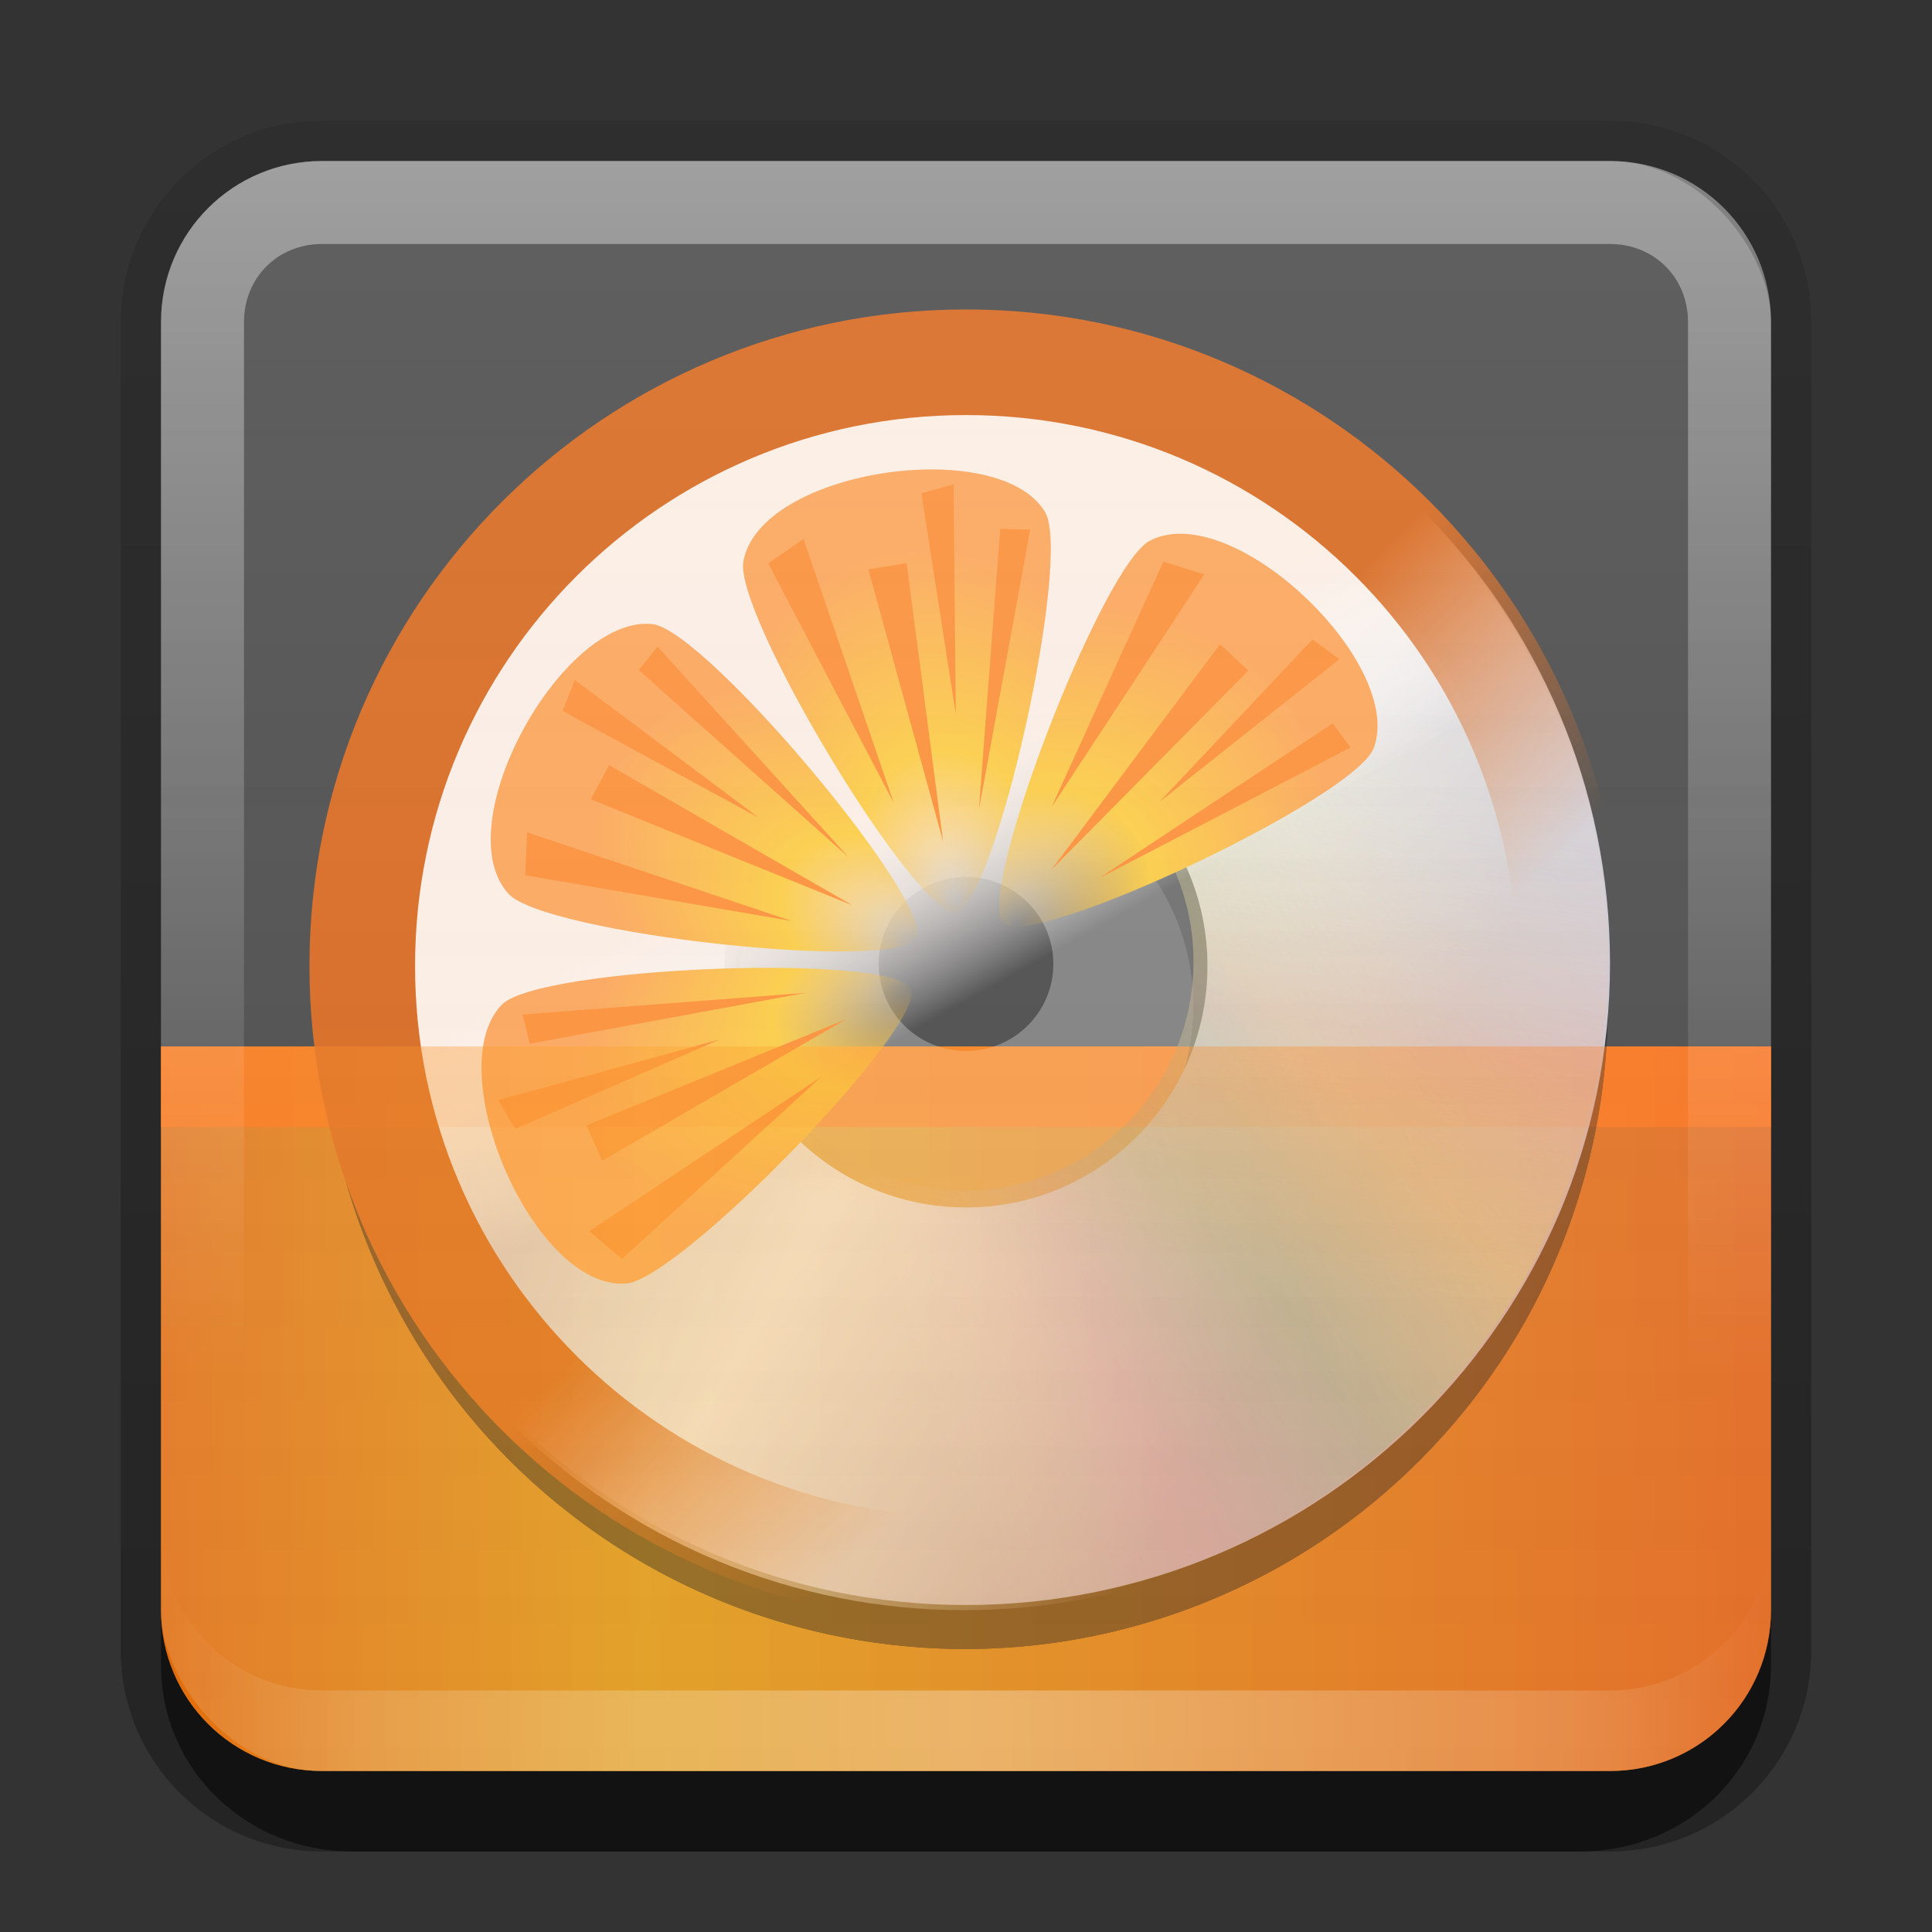 <?xml version="1.0" encoding="UTF-8" standalone="no"?>
<!-- Created with Inkscape (http://www.inkscape.org/) -->

<svg
   xmlns:dc="http://purl.org/dc/elements/1.1/"
   xmlns:cc="http://creativecommons.org/ns#"
   xmlns:rdf="http://www.w3.org/1999/02/22-rdf-syntax-ns#"
   xmlns:svg="http://www.w3.org/2000/svg"
   xmlns="http://www.w3.org/2000/svg"
   xmlns:xlink="http://www.w3.org/1999/xlink"
   xmlns:sodipodi="http://sodipodi.sourceforge.net/DTD/sodipodi-0.dtd"
   xmlns:inkscape="http://www.inkscape.org/namespaces/inkscape"
   width="24"
   height="24"
   id="svg2"
   sodipodi:version="0.32"
   inkscape:version="0.48.0 r9654"
   version="1.0"
   sodipodi:docname="sound-juicer.svg"
   inkscape:output_extension="org.inkscape.output.svg.inkscape"
   style="display:inline">
  <rect width="100%" height="100%" fill="#333333" stroke="none"/>
  <defs
     id="defs4">
    <linearGradient
       gradientUnits="userSpaceOnUse"
       y2="0.999"
       x2="10.32"
       y1="21"
       x1="10.32"
       id="linearGradient3900">
      <stop
         id="stop3902"
         offset="0"
         style="stop-color:#310808;stop-opacity:1;" />
      <stop
         id="stop3904"
         offset="1"
         style="stop-color:#7b1e00;stop-opacity:1;" />
    </linearGradient>
    <inkscape:perspective
       sodipodi:type="inkscape:persp3d"
       inkscape:vp_x="0 : 11 : 1"
       inkscape:vp_y="0 : 1000 : 0"
       inkscape:vp_z="22 : 11 : 1"
       inkscape:persp3d-origin="11 : 7.3333333 : 1"
       id="perspective127" />
    <linearGradient
       id="linearGradient3352">
      <stop
         style="stop-color:#ff7000;stop-opacity:1;"
         offset="0"
         id="stop3354" />
      <stop
         style="stop-color:#ffe251;stop-opacity:1;"
         offset="1"
         id="stop3356" />
    </linearGradient>
    <linearGradient
       id="linearGradient3332">
      <stop
         style="stop-color:#ff5700;stop-opacity:1;"
         offset="0"
         id="stop3334" />
      <stop
         style="stop-color:#ffae00;stop-opacity:0.185;"
         offset="1"
         id="stop3336" />
    </linearGradient>
    <linearGradient
       id="linearGradient3293">
      <stop
         style="stop-color:#fb9d00;stop-opacity:1;"
         offset="0"
         id="stop3296" />
      <stop
         id="stop3839"
         offset="0.2"
         style="stop-color:#f30000;stop-opacity:1;" />
      <stop
         id="stop3302"
         offset="0.374"
         style="stop-color:#fb0000;stop-opacity:0.661;" />
      <stop
         style="stop-color:#eb0000;stop-opacity:0.29;"
         offset="0.687"
         id="stop3843" />
      <stop
         style="stop-color:#dc0000;stop-opacity:0;"
         offset="1"
         id="stop3298" />
    </linearGradient>
    <linearGradient
       gradientUnits="userSpaceOnUse"
       y2="0.999"
       x2="10.32"
       y1="21"
       x1="10.32"
       id="linearGradient3277">
      <stop
         id="stop3280"
         offset="0"
         style="stop-color:#c63a2b;stop-opacity:1;" />
      <stop
         id="stop3282"
         offset="1"
         style="stop-color:#ff8f38;stop-opacity:1;" />
    </linearGradient>
    <linearGradient
       id="linearGradient4572">
      <stop
         style="stop-color:#830000;stop-opacity:1;"
         offset="0"
         id="stop4574" />
      <stop
         style="stop-color:#c50000;stop-opacity:0;"
         offset="1"
         id="stop4576" />
    </linearGradient>
    <linearGradient
       id="linearGradient3247">
      <stop
         id="stop3249"
         offset="0"
         style="stop-color:#ffffff;stop-opacity:0;" />
      <stop
         id="stop3293"
         offset="0.3"
         style="stop-color:#d5d5d5;stop-opacity:0;" />
      <stop
         style="stop-color:#eb8888;stop-opacity:0.258;"
         offset="0.5"
         id="stop3251" />
      <stop
         id="stop3295"
         offset="0.7"
         style="stop-color:#e28f25;stop-opacity:0;" />
      <stop
         id="stop3253"
         offset="1"
         style="stop-color:#ffffff;stop-opacity:0;" />
    </linearGradient>
    <linearGradient
       id="linearGradient3265">
      <stop
         style="stop-color:#ffffff;stop-opacity:0;"
         offset="0"
         id="stop3267" />
      <stop
         id="stop3252"
         offset="0.2"
         style="stop-color:#afcff3;stop-opacity:0;" />
      <stop
         id="stop3269"
         offset="0.35"
         style="stop-color:#60a0e7;stop-opacity:0.148;" />
      <stop
         id="stop3271"
         offset="0.5"
         style="stop-color:#db8ef1;stop-opacity:0.211;" />
      <stop
         style="stop-color:#ffffff;stop-opacity:0;"
         offset="0.65"
         id="stop3273" />
      <stop
         style="stop-color:#ffffff;stop-opacity:0;"
         offset="1"
         id="stop3275" />
    </linearGradient>
    <linearGradient
       id="linearGradient3236">
      <stop
         id="stop3238"
         offset="0"
         style="stop-color:#ffffff;stop-opacity:0;" />
      <stop
         style="stop-color:#fffc2b;stop-opacity:0.234;"
         offset="0.35"
         id="stop3240" />
      <stop
         style="stop-color:#46d15d;stop-opacity:0.219;"
         offset="0.5"
         id="stop3242" />
      <stop
         id="stop3244"
         offset="0.65"
         style="stop-color:#46d1aa;stop-opacity:0;" />
      <stop
         id="stop3246"
         offset="1"
         style="stop-color:#ffffff;stop-opacity:0;" />
    </linearGradient>
    <clipPath
       clipPathUnits="userSpaceOnUse"
       id="clipPath3271">
      <rect
         style="fill:#ffffff;fill-opacity:1;fill-rule:evenodd;stroke:none"
         id="rect3273"
         width="118"
         height="59"
         x="5"
         y="160.003" />
    </clipPath>
    <linearGradient
       id="linearGradient3233">
      <stop
         style="stop-color:#ffffff;stop-opacity:0;"
         offset="0"
         id="stop3235" />
      <stop
         id="stop3297"
         offset="0.15"
         style="stop-color:#ffffff;stop-opacity:0;" />
      <stop
         id="stop3241"
         offset="0.5"
         style="stop-color:#ffffff;stop-opacity:1;" />
      <stop
         style="stop-color:#ffffff;stop-opacity:0;"
         offset="0.85"
         id="stop3299" />
      <stop
         style="stop-color:#ffffff;stop-opacity:0;"
         offset="1"
         id="stop3237" />
    </linearGradient>
    <linearGradient
       gradientTransform="matrix(1.017,0,0,1.017,-1.103,-1.103)"
       gradientUnits="userSpaceOnUse"
       y2="5.425"
       x2="58.65"
       y1="122"
       x1="58.65"
       id="linearGradient4114">
      <stop
         id="stop4116"
         offset="0"
         style="stop-color:#b8abbd;stop-opacity:1;" />
      <stop
         id="stop4118"
         offset="1"
         style="stop-color:#dddbde;stop-opacity:1;" />
    </linearGradient>
    <linearGradient
       id="linearGradient3362">
      <stop
         style="stop-color:#4d4d4d;stop-opacity:1;"
         offset="0"
         id="stop3364" />
      <stop
         style="stop-color:#ffffff;stop-opacity:1;"
         offset="1"
         id="stop3366" />
    </linearGradient>
    <linearGradient
       inkscape:collect="always"
       id="linearGradient3327">
      <stop
         style="stop-color:#000000;stop-opacity:1;"
         offset="0"
         id="stop3330" />
      <stop
         style="stop-color:#000000;stop-opacity:0;"
         offset="1"
         id="stop3333" />
    </linearGradient>
    <linearGradient
       id="ButtonColor"
       x1="10.32"
       y1="21"
       x2="10.32"
       y2="0.999"
       gradientUnits="userSpaceOnUse">
      <stop
         style="stop-color:#861616;stop-opacity:1;"
         offset="0"
         id="stop3189" />
      <stop
         style="stop-color:#d64800;stop-opacity:1;"
         offset="1"
         id="stop3191" />
    </linearGradient>
    <linearGradient
       inkscape:collect="always"
       xlink:href="#linearGradient3362"
       id="linearGradient3772"
       gradientUnits="userSpaceOnUse"
       x1="25.22"
       y1="61.922"
       x2="94.568"
       y2="61.922" />
    <linearGradient
       inkscape:collect="always"
       xlink:href="#linearGradient3233"
       id="linearGradient3802"
       gradientUnits="userSpaceOnUse"
       gradientTransform="matrix(0.117,0.068,-0.068,0.117,7.824,1.205)"
       x1="5"
       y1="64"
       x2="123"
       y2="64" />
    <linearGradient
       inkscape:collect="always"
       xlink:href="#linearGradient4114"
       id="linearGradient3805"
       gradientUnits="userSpaceOnUse"
       gradientTransform="matrix(0.245,0,0,0.293,-3.659,-5.176)"
       x1="73.016"
       y1="89.131"
       x2="73.016"
       y2="34.607" />
    <inkscape:perspective
       id="perspective2855"
       inkscape:persp3d-origin="0.5 : 0.33333333 : 1"
       inkscape:vp_z="1 : 0.5 : 1"
       inkscape:vp_y="0 : 1000 : 0"
       inkscape:vp_x="0 : 0.5 : 1"
       sodipodi:type="inkscape:persp3d" />
    <linearGradient
       inkscape:collect="always"
       xlink:href="#ButtonColor-3"
       id="linearGradient3181"
       x1="-3.061"
       y1="27.258"
       x2="-3.061"
       y2="7.254"
       gradientUnits="userSpaceOnUse"
       gradientTransform="translate(11.119,-6.258)" />
    <linearGradient
       id="ButtonColor-3"
       x1="10.32"
       y1="21"
       x2="10.32"
       y2="0.999"
       gradientUnits="userSpaceOnUse">
      <stop
         style="stop-color:#29669f;stop-opacity:1;"
         offset="0"
         id="stop3189-5" />
      <stop
         style="stop-color:#88b6e0;stop-opacity:1;"
         offset="1"
         id="stop3191-3" />
    </linearGradient>
    <inkscape:perspective
       id="perspective2874"
       inkscape:persp3d-origin="0.5 : 0.33333333 : 1"
       inkscape:vp_z="1 : 0.5 : 1"
       inkscape:vp_y="0 : 1000 : 0"
       inkscape:vp_x="0 : 0.5 : 1"
       sodipodi:type="inkscape:persp3d" />
    <clipPath
       clipPathUnits="userSpaceOnUse"
       id="clipPath2849">
      <rect
         ry="2"
         rx="2"
         y="1"
         x="1"
         height="20"
         width="20"
         id="rect2851"
         style="fill:#ffffff;fill-opacity:1;fill-rule:evenodd;stroke:none;display:inline" />
    </clipPath>
    <filter
       inkscape:collect="always"
       id="filter3914"
       x="-0.18"
       width="1.36"
       y="-0.18"
       height="1.36"
       color-interpolation-filters="sRGB">
      <feGaussianBlur
         inkscape:collect="always"
         stdDeviation="1.2"
         id="feGaussianBlur3916" />
    </filter>
    <clipPath
       clipPathUnits="userSpaceOnUse"
       id="clipPath3958">
      <rect
         transform="scale(-1,-1)"
         ry="2"
         rx="2"
         y="-41"
         x="-21"
         height="20"
         width="20"
         id="rect3960"
         style="fill:url(#linearGradient3962);fill-opacity:1;fill-rule:evenodd;stroke:none;display:inline" />
    </clipPath>
    <linearGradient
       inkscape:collect="always"
       xlink:href="#linearGradient3900"
       id="linearGradient3962"
       gradientUnits="userSpaceOnUse"
       gradientTransform="translate(-10.881,-48.258)"
       x1="-3.061"
       y1="7.255"
       x2="-3.061"
       y2="27.26" />
    <clipPath
       clipPathUnits="userSpaceOnUse"
       id="clipPath3972">
      <rect
         transform="scale(-1,-1)"
         ry="2"
         rx="2"
         y="-21"
         x="-51"
         height="20"
         width="20"
         id="rect3974"
         style="fill:url(#linearGradient3976);fill-opacity:1;fill-rule:evenodd;stroke:none;display:inline" />
    </clipPath>
    <linearGradient
       inkscape:collect="always"
       xlink:href="#linearGradient3900"
       id="linearGradient3976"
       gradientUnits="userSpaceOnUse"
       gradientTransform="translate(-40.881,-28.258)"
       x1="-3.061"
       y1="7.255"
       x2="-3.061"
       y2="27.26" />
    <inkscape:perspective
       id="perspective4935"
       inkscape:persp3d-origin="0.5 : 0.33333333 : 1"
       inkscape:vp_z="1 : 0.5 : 1"
       inkscape:vp_y="0 : 1000 : 0"
       inkscape:vp_x="0 : 0.5 : 1"
       sodipodi:type="inkscape:persp3d" />
    <linearGradient
       inkscape:collect="always"
       xlink:href="#linearGradient4702"
       id="linearGradient4712"
       gradientUnits="userSpaceOnUse"
       gradientTransform="matrix(0.062,0,0,0.238,7,-21.429)"
       x1="24"
       y1="8"
       x2="24"
       y2="118.75" />
    <linearGradient
       inkscape:collect="always"
       id="linearGradient4702">
      <stop
         style="stop-color:#ffffff;stop-opacity:1;"
         offset="0"
         id="stop4704" />
      <stop
         style="stop-color:#ffffff;stop-opacity:0;"
         offset="1"
         id="stop4706" />
    </linearGradient>
    <linearGradient
       inkscape:collect="always"
       xlink:href="#linearGradient4702"
       id="linearGradient4708"
       x1="24"
       y1="8"
       x2="24"
       y2="119.338"
       gradientUnits="userSpaceOnUse"
       gradientTransform="matrix(0.187,0,0,0.238,1.008,-21.429)" />
    <linearGradient
       inkscape:collect="always"
       xlink:href="#linearGradient3700"
       id="linearGradient3706"
       x1="48"
       y1="90"
       x2="48"
       y2="5.988"
       gradientUnits="userSpaceOnUse" />
    <linearGradient
       id="linearGradient3700">
      <stop
         style="stop-color:#e3e3e3;stop-opacity:0.155;"
         offset="0"
         id="stop3702" />
      <stop
         style="stop-color:#efefef;stop-opacity:0.24;"
         offset="1"
         id="stop3704" />
    </linearGradient>
    <linearGradient
       inkscape:collect="always"
       xlink:href="#linearGradient3700"
       id="linearGradient3814"
       gradientUnits="userSpaceOnUse"
       gradientTransform="translate(-11.881,-27.258)"
       x1="-3.061"
       y1="7.255"
       x2="-3.061"
       y2="27.26" />
    <linearGradient
       inkscape:collect="always"
       xlink:href="#linearGradient4702"
       id="linearGradient3818"
       gradientUnits="userSpaceOnUse"
       gradientTransform="matrix(0.125,0,0,0.238,15,-1.429)"
       x1="24"
       y1="8"
       x2="24"
       y2="118.75" />
    <linearGradient
       inkscape:collect="always"
       xlink:href="#linearGradient4702"
       id="linearGradient3833"
       x1="8.482"
       y1="1.036"
       x2="8.482"
       y2="14.026"
       gradientUnits="userSpaceOnUse"
       gradientTransform="translate(11,9)" />
    <linearGradient
       inkscape:collect="always"
       xlink:href="#linearGradient3327"
       id="linearGradient3835"
       gradientUnits="userSpaceOnUse"
       x1="11.375"
       y1="22"
       x2="11.375"
       y2="-9.817"
       gradientTransform="translate(1,-1)" />
    <inkscape:perspective
       id="perspective4967"
       inkscape:persp3d-origin="0.5 : 0.33333333 : 1"
       inkscape:vp_z="1 : 0.5 : 1"
       inkscape:vp_y="0 : 1000 : 0"
       inkscape:vp_x="0 : 0.5 : 1"
       sodipodi:type="inkscape:persp3d" />
    <linearGradient
       inkscape:collect="always"
       xlink:href="#linearGradient4723"
       id="linearGradient4729"
       x1="6"
       y1="71"
       x2="90"
       y2="71"
       gradientUnits="userSpaceOnUse" />
    <linearGradient
       id="linearGradient4723">
      <stop
         style="stop-color:#ff7200;stop-opacity:1;"
         offset="0"
         id="stop4725" />
      <stop
         id="stop4731"
         offset="0.3"
         style="stop-color:#ffa600;stop-opacity:1;" />
      <stop
         style="stop-color:#ff6000;stop-opacity:1;"
         offset="1"
         id="stop4727" />
    </linearGradient>
    <linearGradient
       gradientTransform="matrix(0.238,0,0,0.238,0.571,0.571)"
       y2="71"
       x2="90"
       y1="71"
       x1="6"
       gradientUnits="userSpaceOnUse"
       id="linearGradient4977"
       xlink:href="#linearGradient4723"
       inkscape:collect="always" />
    <inkscape:perspective
       id="perspective4987"
       inkscape:persp3d-origin="0.5 : 0.33333333 : 1"
       inkscape:vp_z="1 : 0.5 : 1"
       inkscape:vp_y="0 : 1000 : 0"
       inkscape:vp_x="0 : 0.5 : 1"
       sodipodi:type="inkscape:persp3d" />
    <linearGradient
       inkscape:collect="always"
       xlink:href="#linearGradient4723"
       id="linearGradient3882"
       gradientUnits="userSpaceOnUse"
       gradientTransform="matrix(0.238,0,0,0.238,0.571,-1.429)"
       x1="6"
       y1="71"
       x2="90"
       y2="71" />
    <inkscape:perspective
       id="perspective5000"
       inkscape:persp3d-origin="0.5 : 0.33333333 : 1"
       inkscape:vp_z="1 : 0.5 : 1"
       inkscape:vp_y="0 : 1000 : 0"
       inkscape:vp_x="0 : 0.5 : 1"
       sodipodi:type="inkscape:persp3d" />
    <radialGradient
       inkscape:collect="always"
       xlink:href="#linearGradient4857"
       id="radialGradient4851"
       gradientUnits="userSpaceOnUse"
       gradientTransform="matrix(1.391,-0.01,0.016,2.285,-19.507,-47.747)"
       cx="48.135"
       cy="40.928"
       fx="48.135"
       fy="40.928"
       r="8" />
    <linearGradient
       id="linearGradient4857">
      <stop
         id="stop4859"
         offset="0"
         style="stop-color:#ffad14;stop-opacity:0;" />
      <stop
         style="stop-color:#ffc92c;stop-opacity:1;"
         offset="0.428"
         id="stop4861" />
      <stop
         id="stop4863"
         offset="1"
         style="stop-color:#ff9c45;stop-opacity:1;" />
    </linearGradient>
    <radialGradient
       inkscape:collect="always"
       xlink:href="#linearGradient4857"
       id="radialGradient4837"
       gradientUnits="userSpaceOnUse"
       gradientTransform="matrix(1.378,0.065,-0.108,2.283,-13.623,-51.242)"
       cx="47.715"
       cy="40.88"
       fx="47.715"
       fy="40.88"
       r="8" />
    <linearGradient
       id="linearGradient5010">
      <stop
         id="stop5012"
         offset="0"
         style="stop-color:#ffad14;stop-opacity:0;" />
      <stop
         style="stop-color:#ffc92c;stop-opacity:1;"
         offset="0.428"
         id="stop5014" />
      <stop
         id="stop5016"
         offset="1"
         style="stop-color:#ff9c45;stop-opacity:1;" />
    </linearGradient>
    <radialGradient
       inkscape:collect="always"
       xlink:href="#linearGradient4857"
       id="radialGradient4823"
       gradientUnits="userSpaceOnUse"
       gradientTransform="matrix(1.794,0.091,-0.116,2.282,-33.536,-52.485)"
       cx="48.332"
       cy="40.609"
       fx="48.332"
       fy="40.609"
       r="8" />
    <linearGradient
       id="linearGradient5019">
      <stop
         id="stop5021"
         offset="0"
         style="stop-color:#ffad14;stop-opacity:0;" />
      <stop
         style="stop-color:#ffc92c;stop-opacity:1;"
         offset="0.428"
         id="stop5023" />
      <stop
         id="stop5025"
         offset="1"
         style="stop-color:#ff9c45;stop-opacity:1;" />
    </linearGradient>
    <radialGradient
       inkscape:collect="always"
       xlink:href="#linearGradient4857"
       id="radialGradient4853"
       gradientUnits="userSpaceOnUse"
       gradientTransform="matrix(1.62,-0.033,0.047,2.285,-31.596,-46.622)"
       cx="48.015"
       cy="40.513"
       fx="48.015"
       fy="40.513"
       r="8" />
    <linearGradient
       id="linearGradient5028">
      <stop
         id="stop5030"
         offset="0"
         style="stop-color:#ffad14;stop-opacity:0;" />
      <stop
         style="stop-color:#ffc92c;stop-opacity:1;"
         offset="0.428"
         id="stop5032" />
      <stop
         id="stop5034"
         offset="1"
         style="stop-color:#ff9c45;stop-opacity:1;" />
    </linearGradient>
    <linearGradient
       inkscape:collect="always"
       id="linearGradient4754">
      <stop
         style="stop-color:#d55500;stop-opacity:1;"
         offset="0"
         id="stop4756" />
      <stop
         style="stop-color:#d55500;stop-opacity:0;"
         offset="1"
         id="stop4758" />
    </linearGradient>
    <linearGradient
       inkscape:collect="always"
       xlink:href="#linearGradient4764"
       id="linearGradient4770"
       x1="44"
       y1="40"
       x2="49"
       y2="49"
       gradientUnits="userSpaceOnUse" />
    <linearGradient
       inkscape:collect="always"
       id="linearGradient4764">
      <stop
         style="stop-color:#ffefe4;stop-opacity:1"
         offset="0"
         id="stop4766" />
      <stop
         style="stop-color:#ffffff;stop-opacity:0;"
         offset="1"
         id="stop4768" />
    </linearGradient>
    <linearGradient
       y2="49"
       x2="49"
       y1="40"
       x1="44"
       gradientUnits="userSpaceOnUse"
       id="linearGradient5070"
       xlink:href="#linearGradient4764"
       inkscape:collect="always" />
    <linearGradient
       inkscape:collect="always"
       xlink:href="#linearGradient4754"
       id="linearGradient4012"
       x1="12"
       y1="12"
       x2="15"
       y2="15"
       gradientUnits="userSpaceOnUse" />
    <linearGradient
       inkscape:collect="always"
       xlink:href="#linearGradient4764"
       id="linearGradient4023"
       gradientUnits="userSpaceOnUse"
       gradientTransform="matrix(0.267,0,0,0.267,-0.8,-2.8)"
       x1="44"
       y1="40"
       x2="49"
       y2="49" />
    <linearGradient
       inkscape:collect="always"
       xlink:href="#linearGradient4114"
       id="linearGradient4046"
       gradientUnits="userSpaceOnUse"
       gradientTransform="matrix(0.245,0,0,0.293,-22.659,-8.176)"
       x1="73.016"
       y1="89.131"
       x2="73.016"
       y2="34.607" />
    <linearGradient
       inkscape:collect="always"
       xlink:href="#linearGradient3233"
       id="linearGradient4048"
       gradientUnits="userSpaceOnUse"
       gradientTransform="matrix(0.117,0.068,-0.068,0.117,-11.176,-1.795)"
       x1="5"
       y1="64"
       x2="123"
       y2="64" />
    <linearGradient
       inkscape:collect="always"
       xlink:href="#linearGradient3236"
       id="linearGradient4050"
       gradientUnits="userSpaceOnUse"
       gradientTransform="matrix(-0.985,0.171,-0.171,-0.985,138.018,271.067)"
       x1="5"
       y1="64"
       x2="123"
       y2="64" />
    <linearGradient
       inkscape:collect="always"
       xlink:href="#linearGradient3265"
       id="linearGradient4052"
       gradientUnits="userSpaceOnUse"
       gradientTransform="matrix(-0.853,0.522,-0.522,-0.853,151.977,240.207)"
       x1="5"
       y1="64"
       x2="123"
       y2="64" />
    <linearGradient
       inkscape:collect="always"
       xlink:href="#linearGradient3247"
       id="linearGradient4054"
       gradientUnits="userSpaceOnUse"
       gradientTransform="matrix(-0.881,-0.472,0.472,-0.881,90.207,305.619)"
       x1="5"
       y1="64"
       x2="123"
       y2="64" />
    <linearGradient
       inkscape:collect="always"
       xlink:href="#linearGradient3236"
       id="linearGradient4056"
       gradientUnits="userSpaceOnUse"
       gradientTransform="matrix(-0.985,0.171,-0.171,-0.985,138.018,271.067)"
       x1="5"
       y1="64"
       x2="123"
       y2="64" />
    <linearGradient
       inkscape:collect="always"
       xlink:href="#linearGradient3265"
       id="linearGradient4058"
       gradientUnits="userSpaceOnUse"
       gradientTransform="matrix(-0.853,0.522,-0.522,-0.853,151.977,240.207)"
       x1="5"
       y1="64"
       x2="123"
       y2="64" />
    <linearGradient
       inkscape:collect="always"
       xlink:href="#linearGradient3247"
       id="linearGradient4060"
       gradientUnits="userSpaceOnUse"
       gradientTransform="matrix(-0.881,-0.472,0.472,-0.881,90.207,305.619)"
       x1="5"
       y1="64"
       x2="123"
       y2="64" />
    <linearGradient
       inkscape:collect="always"
       xlink:href="#linearGradient4754"
       id="linearGradient4064"
       gradientUnits="userSpaceOnUse"
       x1="12"
       y1="12"
       x2="15"
       y2="15" />
    <linearGradient
       y2="16"
       x2="10"
       y1="1"
       x1="10"
       gradientUnits="userSpaceOnUse"
       id="linearGradient3078"
       xlink:href="#linearGradient3823"
       inkscape:collect="always"
       gradientTransform="translate(1,-1)" />
    <linearGradient
       id="linearGradient3823">
      <stop
         id="stop3825"
         offset="0"
         style="stop-color:#ffffff;stop-opacity:1;" />
      <stop
         id="stop3829"
         offset="1"
         style="stop-color:#ffffff;stop-opacity:0;" />
    </linearGradient>
    <linearGradient
       inkscape:collect="always"
       xlink:href="#linearGradient3831"
       id="linearGradient3845"
       x1="11"
       y1="19.5"
       x2="21"
       y2="19.5"
       gradientUnits="userSpaceOnUse"
       spreadMethod="reflect"
       gradientTransform="translate(1,-1)" />
    <linearGradient
       id="linearGradient3831">
      <stop
         style="stop-color:#ffffff;stop-opacity:1;"
         offset="0"
         id="stop3833" />
      <stop
         id="stop3821"
         offset="0.75"
         style="stop-color:#ffffff;stop-opacity:0.498;" />
      <stop
         style="stop-color:#ffffff;stop-opacity:0;"
         offset="1"
         id="stop3835" />
    </linearGradient>
    <linearGradient
       y2="16"
       x2="10"
       y1="1"
       x1="10"
       gradientTransform="translate(1,-1)"
       gradientUnits="userSpaceOnUse"
       id="linearGradient4007"
       xlink:href="#linearGradient3823"
       inkscape:collect="always" />
  </defs>
  <sodipodi:namedview
     id="base"
     pagecolor="#ffffff"
     bordercolor="#e7e7e7"
     borderopacity="1"
     inkscape:pageopacity="0.0"
     inkscape:pageshadow="2"
     inkscape:zoom="20.227266"
     inkscape:cx="-3.811852"
     inkscape:cy="8.925037"
     inkscape:document-units="px"
     inkscape:current-layer="layer1"
     showgrid="true"
     inkscape:showpageshadow="false"
     showguides="false"
     inkscape:guide-bbox="true"
     inkscape:window-width="1920"
     inkscape:window-height="1026"
     inkscape:window-x="0"
     inkscape:window-y="25"
     inkscape:window-maximized="1"
     inkscape:snap-global="true">
    <sodipodi:guide
       orientation="1,0"
       position="0,112"
       id="guide2383" />
    <sodipodi:guide
       orientation="0,1"
       position="26.278,128"
       id="guide2385" />
    <sodipodi:guide
       orientation="1,0"
       position="128,54.082"
       id="guide2387" />
    <sodipodi:guide
       orientation="0,1"
       position="78.156,0"
       id="guide2389" />
    <sodipodi:guide
       orientation="0,1"
       position="60.864,64.085"
       id="guide2391" />
    <inkscape:grid
       type="xygrid"
       id="grid3672"
       visible="true"
       enabled="true"
       empspacing="8"
       snapvisiblegridlinesonly="true" />
  </sodipodi:namedview>
  <g
     inkscape:groupmode="layer"
     id="layer3"
     inkscape:label="Shadow"
     transform="translate(0,2)"
     sodipodi:insensitive="true">
    <path
       style="opacity:0.3;fill:url(#linearGradient3835);fill-opacity:1;stroke:none;display:inline"
       d="M 4,-0.5 C 2.615,-0.5 1.5,0.615 1.5,2 l 0,16.5 C 1.5,19.885 2.615,21 4,21 l 16,0 c 1.385,0 2.5,-1.115 2.5,-2.5 L 22.5,2 c 0,-1.385 -1.115,-2.5 -2.5,-2.5 l -16,0 z M 4,0 20,0 c 1.108,0 2,0.892 2,2 l 0,16 c 0,1.108 -0.892,2 -2,2 L 4,20 C 2.892,20 2,19.108 2,18 L 2,2 C 2,0.892 2.892,0 4,0 z"
       id="rect3371" />
    <path
       style="opacity:0.5;fill:#000000;fill-opacity:1;stroke:none;display:inline"
       d="m 2,18 0,0.688 C 2,19.976 3.056,21 4.375,21 l 15.25,0 C 20.944,21 22,19.976 22,18.688 L 22,18 c 0,1.108 -0.892,2 -2,2 L 4,20 C 2.892,20 2,19.108 2,18 z"
       id="rect2553" />
  </g>
  <g
     inkscape:groupmode="layer"
     id="layer4"
     inkscape:label="Orange Juice"
     transform="translate(0,2)"
     sodipodi:insensitive="true">
    <path
       style="opacity:0.8;color:#000000;fill:url(#linearGradient4977);fill-opacity:1;fill-rule:nonzero;stroke:none;stroke-width:1;marker:none;visibility:visible;display:inline;overflow:visible;enable-background:accumulate"
       d="m 2,13 0,7 c 0,1.108 0.892,2 2,2 l 16,0 c 1.108,0 2,-0.892 2,-2 l 0,-7 -20,0 z"
       transform="translate(0,-2)"
       id="rect4715"
       sodipodi:nodetypes="ccccccc" />
    <rect
       y="11"
       x="2"
       height="1"
       width="20"
       id="rect4743"
       style="opacity:0.8;color:#000000;fill:#ff6600;fill-opacity:1;fill-rule:nonzero;stroke:none;stroke-width:1;marker:none;visibility:visible;display:inline;overflow:visible;enable-background:accumulate" />
  </g>
  <g
     inkscape:groupmode="layer"
     id="layer2"
     inkscape:label="Disc"
     style="display:inline"
     transform="translate(0,2)"
     sodipodi:insensitive="true">
    <g
       transform="matrix(0.083,-0.107,0.107,0.083,-16.762,-0.834)"
       id="g3821"
       style="opacity:0.6;fill:#000000;display:inline">
      <g
         id="g3823"
         clip-path="url(#clipPath3271)"
         style="fill:#000000">
        <path
           style="fill:#000000;fill-opacity:1;fill-rule:evenodd;stroke:none;display:inline"
           d="M 74.118,277.117 C 106.199,271.532 127.702,240.963 122.117,208.882 116.532,176.801 85.963,155.298 53.882,160.883 21.801,166.468 0.298,197.037 5.883,229.118 11.468,261.199 42.037,282.702 74.118,277.117 z m -6.517,-37.432 c -11.419,1.988 -22.299,-5.666 -24.287,-17.085 -1.988,-11.419 5.666,-22.299 17.084,-24.287 11.419,-1.988 22.299,5.666 24.287,17.085 1.988,11.419 -5.666,22.299 -17.085,24.287 z"
           id="path3825" />
        <path
           id="path3827"
           d="M 94.777,269.327 C 122.557,252.338 131.316,216.004 114.327,188.223 97.338,160.443 61.004,151.684 33.223,168.673 5.443,185.662 -3.316,221.996 13.673,249.777 30.662,277.557 66.996,286.316 94.777,269.327 z M 74.954,236.913 c -9.888,6.047 -22.821,2.929 -28.867,-6.958 -6.047,-9.888 -2.929,-22.821 6.958,-28.867 9.888,-6.047 22.821,-2.929 28.867,6.958 6.047,9.888 2.929,22.821 -6.958,28.867 z"
           style="fill:#000000;fill-opacity:1;fill-rule:evenodd;stroke:none;display:inline" />
        <path
           id="path3829"
           d="m 36.154,271.006 c 28.707,15.371 64.481,4.548 79.852,-24.159 15.371,-28.707 4.548,-64.481 -24.159,-79.852 -28.707,-15.371 -64.481,-4.548 -79.852,24.159 -15.371,28.707 -4.548,64.481 24.159,79.852 z m 17.935,-33.495 c -10.218,-5.471 -14.07,-18.204 -8.599,-28.422 5.471,-10.218 18.204,-14.07 28.422,-8.599 10.218,5.471 14.07,18.204 8.599,28.422 -5.471,10.218 -18.204,14.07 -28.422,8.599 z"
           style="fill:#000000;fill-opacity:1;fill-rule:evenodd;stroke:none;display:inline" />
      </g>
      <g
         clip-path="url(#clipPath3271)"
         id="g3831"
         transform="matrix(1,0,0,-1,0,438.003)"
         style="fill:#000000">
        <path
           id="path3833"
           d="M 74.118,277.117 C 106.199,271.532 127.702,240.963 122.117,208.882 116.532,176.801 85.963,155.298 53.882,160.883 21.801,166.468 0.298,197.037 5.883,229.118 11.468,261.199 42.037,282.702 74.118,277.117 z m -6.517,-37.432 c -11.419,1.988 -22.299,-5.666 -24.287,-17.085 -1.988,-11.419 5.666,-22.299 17.084,-24.287 11.419,-1.988 22.299,5.666 24.287,17.085 1.988,11.419 -5.666,22.299 -17.085,24.287 z"
           style="fill:#000000;fill-opacity:1;fill-rule:evenodd;stroke:none;display:inline" />
        <path
           style="fill:#000000;fill-opacity:1;fill-rule:evenodd;stroke:none;display:inline"
           d="M 94.777,269.327 C 122.557,252.338 131.316,216.004 114.327,188.223 97.338,160.443 61.004,151.684 33.223,168.673 5.443,185.662 -3.316,221.996 13.673,249.777 30.662,277.557 66.996,286.316 94.777,269.327 z M 74.954,236.913 c -9.888,6.047 -22.821,2.929 -28.867,-6.958 -6.047,-9.888 -2.929,-22.821 6.958,-28.867 9.888,-6.047 22.821,-2.929 28.867,6.958 6.047,9.888 2.929,22.821 -6.958,28.867 z"
           id="path3835" />
        <path
           style="fill:#000000;fill-opacity:1;fill-rule:evenodd;stroke:none;display:inline"
           d="m 36.154,271.006 c 28.707,15.371 64.481,4.548 79.852,-24.159 15.371,-28.707 4.548,-64.481 -24.159,-79.852 -28.707,-15.371 -64.481,-4.548 -79.852,24.159 -15.371,28.707 -4.548,64.481 24.159,79.852 z m 17.935,-33.495 c -10.218,-5.471 -14.07,-18.204 -8.599,-28.422 5.471,-10.218 18.204,-14.07 28.422,-8.599 10.218,5.471 14.07,18.204 8.599,28.422 -5.471,10.218 -18.204,14.07 -28.422,8.599 z"
           id="path3837" />
      </g>
    </g>
    <g
       id="g4032"
       transform="translate(20,0)">
      <path
         id="path3307"
         d="m -8,6.292 c -2.039,0 -3.695,1.651 -3.695,3.684 0,2.033 1.655,3.684 3.695,3.684 2.039,0 3.695,-1.651 3.695,-3.684 0,-2.033 -1.655,-3.684 -3.695,-3.684 z m 0,2.602 c 0.599,0 1.085,0.485 1.085,1.081 0,0.597 -0.486,1.081 -1.085,1.081 -0.599,0 -1.085,-0.485 -1.085,-1.081 0,-0.597 0.486,-1.081 1.085,-1.081 z"
         style="opacity:0.3;fill:#ffffff;fill-opacity:1;fill-rule:evenodd;stroke:none;display:inline" />
      <path
         id="path3170"
         d="m -8,2 c -4.416,0 -8,3.566 -8,7.969 0,4.403 3.584,7.969 8,7.969 4.416,0 8,-3.566 8,-7.969 C 0,5.566 -3.584,2 -8,2 z m 0,5 c 1.657,0 3,1.343 3,3 0,1.657 -1.343,3 -3,3 -1.657,0 -3,-1.343 -3,-3 0,-1.657 1.343,-3 3,-3 z"
         style="fill:url(#linearGradient4046);fill-opacity:1;fill-rule:evenodd;stroke:none;display:inline" />
      <path
         id="path3230"
         d="m -8.562,2.062 c -2.562,0.181 -4.995,1.586 -6.375,3.969 C -17.145,9.844 -15.824,14.736 -12,16.938 -8.176,19.139 -3.27,17.813 -1.062,14 1.145,10.187 -0.176,5.326 -4,3.125 -5.434,2.299 -7.025,1.954 -8.562,2.062 z M -8,7 c 1.657,0 3,1.343 3,3 0,1.657 -1.343,3 -3,3 -1.657,0 -3,-1.343 -3,-3 0,-1.657 1.343,-3 3,-3 z"
         style="opacity:0.8;fill:url(#linearGradient4048);fill-opacity:1;fill-rule:evenodd;stroke:none;display:inline" />
      <g
         transform="matrix(0.083,-0.107,0.107,0.083,-36.762,-1.382)"
         id="g3289"
         style="display:inline">
        <g
           id="g3266"
           clip-path="url(#clipPath3271)">
          <path
             style="fill:url(#linearGradient4050);fill-opacity:1;fill-rule:evenodd;stroke:none;display:inline"
             d="M 74.118,277.117 C 106.199,271.532 127.702,240.963 122.117,208.882 116.532,176.801 85.963,155.298 53.882,160.883 21.801,166.468 0.298,197.037 5.883,229.118 11.468,261.199 42.037,282.702 74.118,277.117 z m -6.517,-37.432 c -11.419,1.988 -22.299,-5.666 -24.287,-17.085 -1.988,-11.419 5.666,-22.299 17.084,-24.287 11.419,-1.988 22.299,5.666 24.287,17.085 1.988,11.419 -5.666,22.299 -17.085,24.287 z"
             id="path3259" />
          <path
             id="path3231"
             d="M 94.777,269.327 C 122.557,252.338 131.316,216.004 114.327,188.223 97.338,160.443 61.004,151.684 33.223,168.673 5.443,185.662 -3.316,221.996 13.673,249.777 30.662,277.557 66.996,286.316 94.777,269.327 z M 74.954,236.913 c -9.888,6.047 -22.821,2.929 -28.867,-6.958 -6.047,-9.888 -2.929,-22.821 6.958,-28.867 9.888,-6.047 22.821,-2.929 28.867,6.958 6.047,9.888 2.929,22.821 -6.958,28.867 z"
             style="fill:url(#linearGradient4052);fill-opacity:1;fill-rule:evenodd;stroke:none;display:inline" />
          <path
             id="path3243"
             d="m 36.154,271.006 c 28.707,15.371 64.481,4.548 79.852,-24.159 15.371,-28.707 4.548,-64.481 -24.159,-79.852 -28.707,-15.371 -64.481,-4.548 -79.852,24.159 -15.371,28.707 -4.548,64.481 24.159,79.852 z m 17.935,-33.495 c -10.218,-5.471 -14.07,-18.204 -8.599,-28.422 5.471,-10.218 18.204,-14.07 28.422,-8.599 10.218,5.471 14.07,18.204 8.599,28.422 -5.471,10.218 -18.204,14.07 -28.422,8.599 z"
             style="fill:url(#linearGradient4054);fill-opacity:1;fill-rule:evenodd;stroke:none;display:inline" />
        </g>
        <g
           clip-path="url(#clipPath3271)"
           id="g3275"
           transform="matrix(1,0,0,-1,0,438.003)">
          <path
             id="path3277"
             d="M 74.118,277.117 C 106.199,271.532 127.702,240.963 122.117,208.882 116.532,176.801 85.963,155.298 53.882,160.883 21.801,166.468 0.298,197.037 5.883,229.118 11.468,261.199 42.037,282.702 74.118,277.117 z m -6.517,-37.432 c -11.419,1.988 -22.299,-5.666 -24.287,-17.085 -1.988,-11.419 5.666,-22.299 17.084,-24.287 11.419,-1.988 22.299,5.666 24.287,17.085 1.988,11.419 -5.666,22.299 -17.085,24.287 z"
             style="fill:url(#linearGradient4056);fill-opacity:1;fill-rule:evenodd;stroke:none;display:inline" />
          <path
             style="fill:url(#linearGradient4058);fill-opacity:1;fill-rule:evenodd;stroke:none;display:inline"
             d="M 94.777,269.327 C 122.557,252.338 131.316,216.004 114.327,188.223 97.338,160.443 61.004,151.684 33.223,168.673 5.443,185.662 -3.316,221.996 13.673,249.777 30.662,277.557 66.996,286.316 94.777,269.327 z M 74.954,236.913 c -9.888,6.047 -22.821,2.929 -28.867,-6.958 -6.047,-9.888 -2.929,-22.821 6.958,-28.867 9.888,-6.047 22.821,-2.929 28.867,6.958 6.047,9.888 2.929,22.821 -6.958,28.867 z"
             id="path3279" />
          <path
             style="fill:url(#linearGradient4060);fill-opacity:1;fill-rule:evenodd;stroke:none;display:inline"
             d="m 36.154,271.006 c 28.707,15.371 64.481,4.548 79.852,-24.159 15.371,-28.707 4.548,-64.481 -24.159,-79.852 -28.707,-15.371 -64.481,-4.548 -79.852,24.159 -15.371,28.707 -4.548,64.481 24.159,79.852 z m 17.935,-33.495 c -10.218,-5.471 -14.07,-18.204 -8.599,-28.422 5.471,-10.218 18.204,-14.07 28.422,-8.599 10.218,5.471 14.07,18.204 8.599,28.422 -5.471,10.218 -18.204,14.07 -28.422,8.599 z"
             id="path3281" />
        </g>
      </g>
    </g>
  </g>
  <g
     inkscape:groupmode="layer"
     id="layer6"
     inkscape:label="Orange"
     transform="translate(0,2)"
     sodipodi:insensitive="true">
    <path
       style="color:#000000;fill:url(#linearGradient4023);fill-opacity:1;fill-rule:nonzero;stroke:none;stroke-width:1;marker:none;visibility:visible;display:inline;overflow:visible;enable-background:accumulate"
       d="m 12,3 c -3.866,0 -7,3.134 -7,7 0,3.866 3.134,7 7,7 3.866,0 7,-3.134 7,-7 0,-3.866 -3.134,-7 -7,-7 z"
       id="path4014" />
    <path
       transform="matrix(0.267,0,0,0.267,-0.8,-2.8)"
       sodipodi:type="arc"
       style="color:#000000;fill:url(#linearGradient5070);fill-opacity:1;fill-rule:nonzero;stroke:none;stroke-width:1;marker:none;visibility:visible;display:inline;overflow:visible;enable-background:accumulate"
       id="path4762"
       sodipodi:cx="48"
       sodipodi:cy="48"
       sodipodi:rx="30"
       sodipodi:ry="30"
       d="M 78,48 C 78,64.569 64.569,78 48,78 31.431,78 18,64.569 18,48 18,31.431 31.431,18 48,18 64.569,18 78,31.431 78,48 z" />
    <g
       style="display:inline"
       id="g4804"
       inkscape:transform-center-y="-3.4541427"
       transform="matrix(0.237,-0.039,0.039,0.237,-1.254,0.535)"
       inkscape:transform-center-x="0.86217239">
      <path
         sodipodi:nodetypes="cssc"
         id="path4772"
         d="m 47.991,45 c -2.055,0 -8.836,-17.041 -7.904,-19.673 1.608,-4.54 14.054,-4.331 15.807,0 C 56.928,27.88 50.046,45 47.991,45 z"
         style="color:#000000;fill:url(#radialGradient4853);fill-opacity:1;fill-rule:nonzero;stroke:none;stroke-width:1;marker:none;visibility:visible;display:inline;overflow:visible;enable-background:accumulate" />
      <path
         id="path4783"
         d="M 45.732,38.907 41.34,25.636 43.345,24.681 45.732,38.907 z"
         style="fill:#ff821d;fill-opacity:1;stroke:none" />
      <path
         id="path4785"
         d="m 47.928,41.294 -1.528,-14.512 2.005,0 -0.477,14.512 z"
         style="fill:#ff821d;fill-opacity:1;stroke:none" />
      <path
         id="path4787"
         d="m 49.742,23.344 -0.095,11.552 1.814,-11.743 -1.719,0.191 z"
         style="fill:#ff821d;fill-opacity:1;stroke:none" />
      <path
         id="path4789"
         d="m 53.465,25.827 -3.437,14.13 4.965,-13.844 -1.528,-0.286 z"
         style="fill:#ff821d;fill-opacity:1;stroke:none" />
    </g>
    <g
       style="display:inline"
       inkscape:transform-center-y="-2.9314889"
       id="g4811"
       transform="matrix(0.176,0.163,-0.163,0.176,11.355,-6.274)"
       inkscape:transform-center-x="-2.7819507">
      <path
         style="color:#000000;fill:url(#radialGradient4823);fill-opacity:1;fill-rule:nonzero;stroke:none;stroke-width:1;marker:none;visibility:visible;display:inline;overflow:visible;enable-background:accumulate"
         d="m 47.991,45 c -2.055,0 -8.836,-17.041 -7.904,-19.673 1.608,-4.54 14.054,-4.331 15.807,0 C 56.928,27.88 50.046,45 47.991,45 z"
         id="path4813"
         sodipodi:nodetypes="cssc" />
      <path
         style="fill:#ff821d;fill-opacity:1;stroke:none"
         d="M 45.732,38.907 41.34,25.636 43.345,24.681 45.732,38.907 z"
         id="path4815" />
      <path
         style="fill:#ff821d;fill-opacity:1;stroke:none"
         d="m 47.928,41.294 -1.528,-14.512 2.005,0 -0.477,14.512 z"
         id="path4817" />
      <path
         style="fill:#ff821d;fill-opacity:1;stroke:none"
         d="m 49.742,23.344 -0.095,11.552 1.814,-11.743 -1.719,0.191 z"
         id="path4819" />
      <path
         style="fill:#ff821d;fill-opacity:1;stroke:none"
         d="m 53.465,25.827 -3.437,14.13 4.965,-13.844 -1.528,-0.286 z"
         id="path4821" />
    </g>
    <g
       style="display:inline"
       inkscape:transform-center-y="-2.20215"
       id="g4825"
       transform="matrix(0.113,-0.212,0.212,0.113,-3.582,14.74)"
       inkscape:transform-center-x="3.2681684">
      <path
         style="color:#000000;fill:url(#radialGradient4837);fill-opacity:1;fill-rule:nonzero;stroke:none;stroke-width:1;marker:none;visibility:visible;display:inline;overflow:visible;enable-background:accumulate"
         d="m 47.991,45 c -2.055,0 -8.836,-17.041 -7.904,-19.673 1.608,-4.54 14.054,-4.331 15.807,0 C 56.928,27.88 50.046,45 47.991,45 z"
         id="path4827"
         sodipodi:nodetypes="cssc" />
      <path
         style="fill:#ff821d;fill-opacity:1;stroke:none"
         d="M 45.732,38.907 41.34,25.636 43.345,24.681 45.732,38.907 z"
         id="path4829" />
      <path
         style="fill:#ff821d;fill-opacity:1;stroke:none"
         d="m 47.928,41.294 -1.528,-14.512 2.005,0 -0.477,14.512 z"
         id="path4831" />
      <path
         style="fill:#ff821d;fill-opacity:1;stroke:none"
         d="m 49.742,23.344 -0.095,11.552 1.814,-11.743 -1.719,0.191 z"
         id="path4833" />
      <path
         style="fill:#ff821d;fill-opacity:1;stroke:none"
         d="m 53.465,25.827 -3.437,14.13 4.965,-13.844 -1.528,-0.286 z"
         id="path4835" />
    </g>
    <g
       style="display:inline"
       inkscape:transform-center-x="3.3196367"
       transform="matrix(-0.098,-0.219,0.219,-0.098,6.163,25.205)"
       id="g4839"
       inkscape:transform-center-y="1.9888218">
      <path
         sodipodi:nodetypes="cssc"
         id="path4841"
         d="m 47.991,45 c -2.055,0 -8.836,-17.041 -7.904,-19.673 1.608,-4.54 14.054,-4.331 15.807,0 C 56.928,27.88 50.046,45 47.991,45 z"
         style="color:#000000;fill:url(#radialGradient4851);fill-opacity:1;fill-rule:nonzero;stroke:none;stroke-width:1;marker:none;visibility:visible;display:inline;overflow:visible;enable-background:accumulate" />
      <path
         id="path4843"
         d="M 45.732,38.907 41.34,25.636 43.345,24.681 45.732,38.907 z"
         style="fill:#ff821d;fill-opacity:1;stroke:none" />
      <path
         id="path4845"
         d="m 47.928,41.294 -1.528,-14.512 2.005,0 -0.477,14.512 z"
         style="fill:#ff821d;fill-opacity:1;stroke:none" />
      <path
         id="path4847"
         d="m 49.742,23.344 -0.095,11.552 1.814,-11.743 -1.719,0.191 z"
         style="fill:#ff821d;fill-opacity:1;stroke:none" />
      <path
         id="path4849"
         d="m 53.465,25.827 -3.437,14.13 4.965,-13.844 -1.528,-0.286 z"
         style="fill:#ff821d;fill-opacity:1;stroke:none" />
    </g>
    <path
       sodipodi:type="inkscape:offset"
       inkscape:radius="0.15318066"
       inkscape:original="M 12 4 C 7.581722 4 4 7.581722 4 12 C 4 16.418278 7.581722 20 12 20 C 16.418278 20 20 16.418278 20 12 C 20 7.581722 16.418278 4 12 4 z M 12 5 C 15.865993 5 19 8.1340068 19 12 C 19 15.865993 15.865993 19 12 19 C 8.1340068 19 5 15.865993 5 12 C 5 8.1340068 8.1340068 5 12 5 z "
       style="color:#000000;fill:url(#linearGradient4064);fill-opacity:1;fill-rule:nonzero;stroke:none;stroke-width:1;marker:none;visibility:visible;display:inline;overflow:visible;enable-background:accumulate"
       id="path4062"
       d="m 12,3.844 c -4.501,0 -8.156,3.655 -8.156,8.156 0,4.501 3.655,8.156 8.156,8.156 4.501,0 8.156,-3.655 8.156,-8.156 0,-4.501 -3.655,-8.156 -8.156,-8.156 z m 0,1.312 c 3.783,0 6.844,3.061 6.844,6.844 0,3.783 -3.061,6.844 -6.844,6.844 C 8.217,18.844 5.156,15.783 5.156,12 5.156,8.217 8.217,5.156 12,5.156 z"
       transform="translate(0,-2)" />
  </g>
  <g
     inkscape:label="Button"
     inkscape:groupmode="layer"
     id="layer1"
     style="display:inline"
     transform="translate(0,2)">
    <path
       sodipodi:nodetypes="ccccccc"
       id="path3874"
       d="m 2,11 0,7 c 0,1.108 0.892,2 2,2 l 16,0 c 1.108,0 2,-0.892 2,-2 l 0,-7 -20,0 z"
       style="opacity:0.3;color:#000000;fill:url(#linearGradient3882);fill-opacity:1;fill-rule:nonzero;stroke:none;stroke-width:1;marker:none;visibility:visible;display:inline;overflow:visible;enable-background:accumulate"
       inkscape:connector-curvature="0" />
    <rect
       style="opacity:0.1;color:#000000;fill:#ff6600;fill-opacity:1;fill-rule:nonzero;stroke:none;stroke-width:1;marker:none;visibility:visible;display:inline;overflow:visible;enable-background:accumulate"
       id="rect3876"
       width="20"
       height="1"
       x="2"
       y="11" />
    <rect
       transform="scale(-1,-1)"
       ry="2"
       rx="2"
       y="-20"
       x="-22"
       height="20"
       width="20"
       id="rect3896"
       style="fill:url(#linearGradient3814);fill-opacity:1;fill-rule:evenodd;stroke:none;display:inline" />
    <path
       style="opacity:0.4;fill:url(#linearGradient4007);fill-opacity:1;fill-rule:evenodd;stroke:none;display:inline"
       d="M 4,0 C 2.892,0 2,0.892 2,2 l 0,16 c 0,1.108 0.892,2 2,2 l 16,0 c 1.108,0 2,-0.892 2,-2 L 22,2 C 22,0.892 21.108,0 20,0 L 4,0 z m 0,1.031 16,0 c 0.55,0 0.969,0.419 0.969,0.969 l 0,16 c 0,0.55 -0.419,0.969 -0.969,0.969 l -16,0 C 3.45,18.969 3.031,18.55 3.031,18 l 0,-16 C 3.031,1.45 3.45,1.031 4,1.031 z"
       id="rect3050"
       inkscape:connector-curvature="0" />
    <path
       id="path3235"
       d="M 4,20 C 2.892,20 2,19.108 2,18 l 0,-1 c 0,1.108 0.892,2 2,2 l 16,0 c 1.108,0 2,-0.892 2,-2 l 0,1 c 0,1.108 -0.892,2 -2,2 L 4,20 z"
       style="opacity:0.3;fill:url(#linearGradient3845);fill-opacity:1;fill-rule:evenodd;stroke:none;display:inline"
       inkscape:connector-curvature="0" />
  </g>
  <g
     inkscape:groupmode="layer"
     id="layer7"
     inkscape:label="Reflets"
     sodipodi:insensitive="true"
     style="display:none">
    <rect
       style="opacity:0.4;color:#000000;fill:url(#linearGradient4708);fill-opacity:1;fill-rule:nonzero;stroke:none;stroke-width:1;marker:none;visibility:visible;display:inline;overflow:visible;enable-background:accumulate"
       id="rect4700"
       width="2.992"
       height="20"
       x="4"
       y="-20"
       transform="matrix(1,0,0,-1,0,2)" />
    <rect
       y="-20"
       x="8"
       height="20"
       width="1"
       id="rect4710"
       style="opacity:0.4;color:#000000;fill:url(#linearGradient4712);fill-opacity:1;fill-rule:nonzero;stroke:none;stroke-width:1;marker:none;visibility:visible;display:inline;overflow:visible;enable-background:accumulate"
       transform="matrix(1,0,0,-1,0,2)" />
    <rect
       transform="translate(0,2)"
       style="opacity:0.3;color:#000000;fill:url(#linearGradient3818);fill-opacity:1;fill-rule:nonzero;stroke:none;stroke-width:1;marker:none;visibility:visible;display:inline;overflow:visible;enable-background:accumulate"
       id="rect3816"
       width="2"
       height="20"
       x="17"
       y="0" />
  </g>
  <g
     inkscape:groupmode="layer"
     id="layer5"
     inkscape:label="Highlight"
     style="display:none"
     sodipodi:insensitive="true">
    <rect
       transform="translate(0,2)"
       style="opacity:0.15;fill:#ffde00;fill-opacity:1;fill-rule:nonzero;stroke:none;display:inline;filter:url(#filter3914)"
       id="rect2410"
       width="16"
       height="16"
       x="3"
       y="3"
       rx="2"
       ry="2"
       clip-path="url(#clipPath2849)" />
  </g>
</svg>
